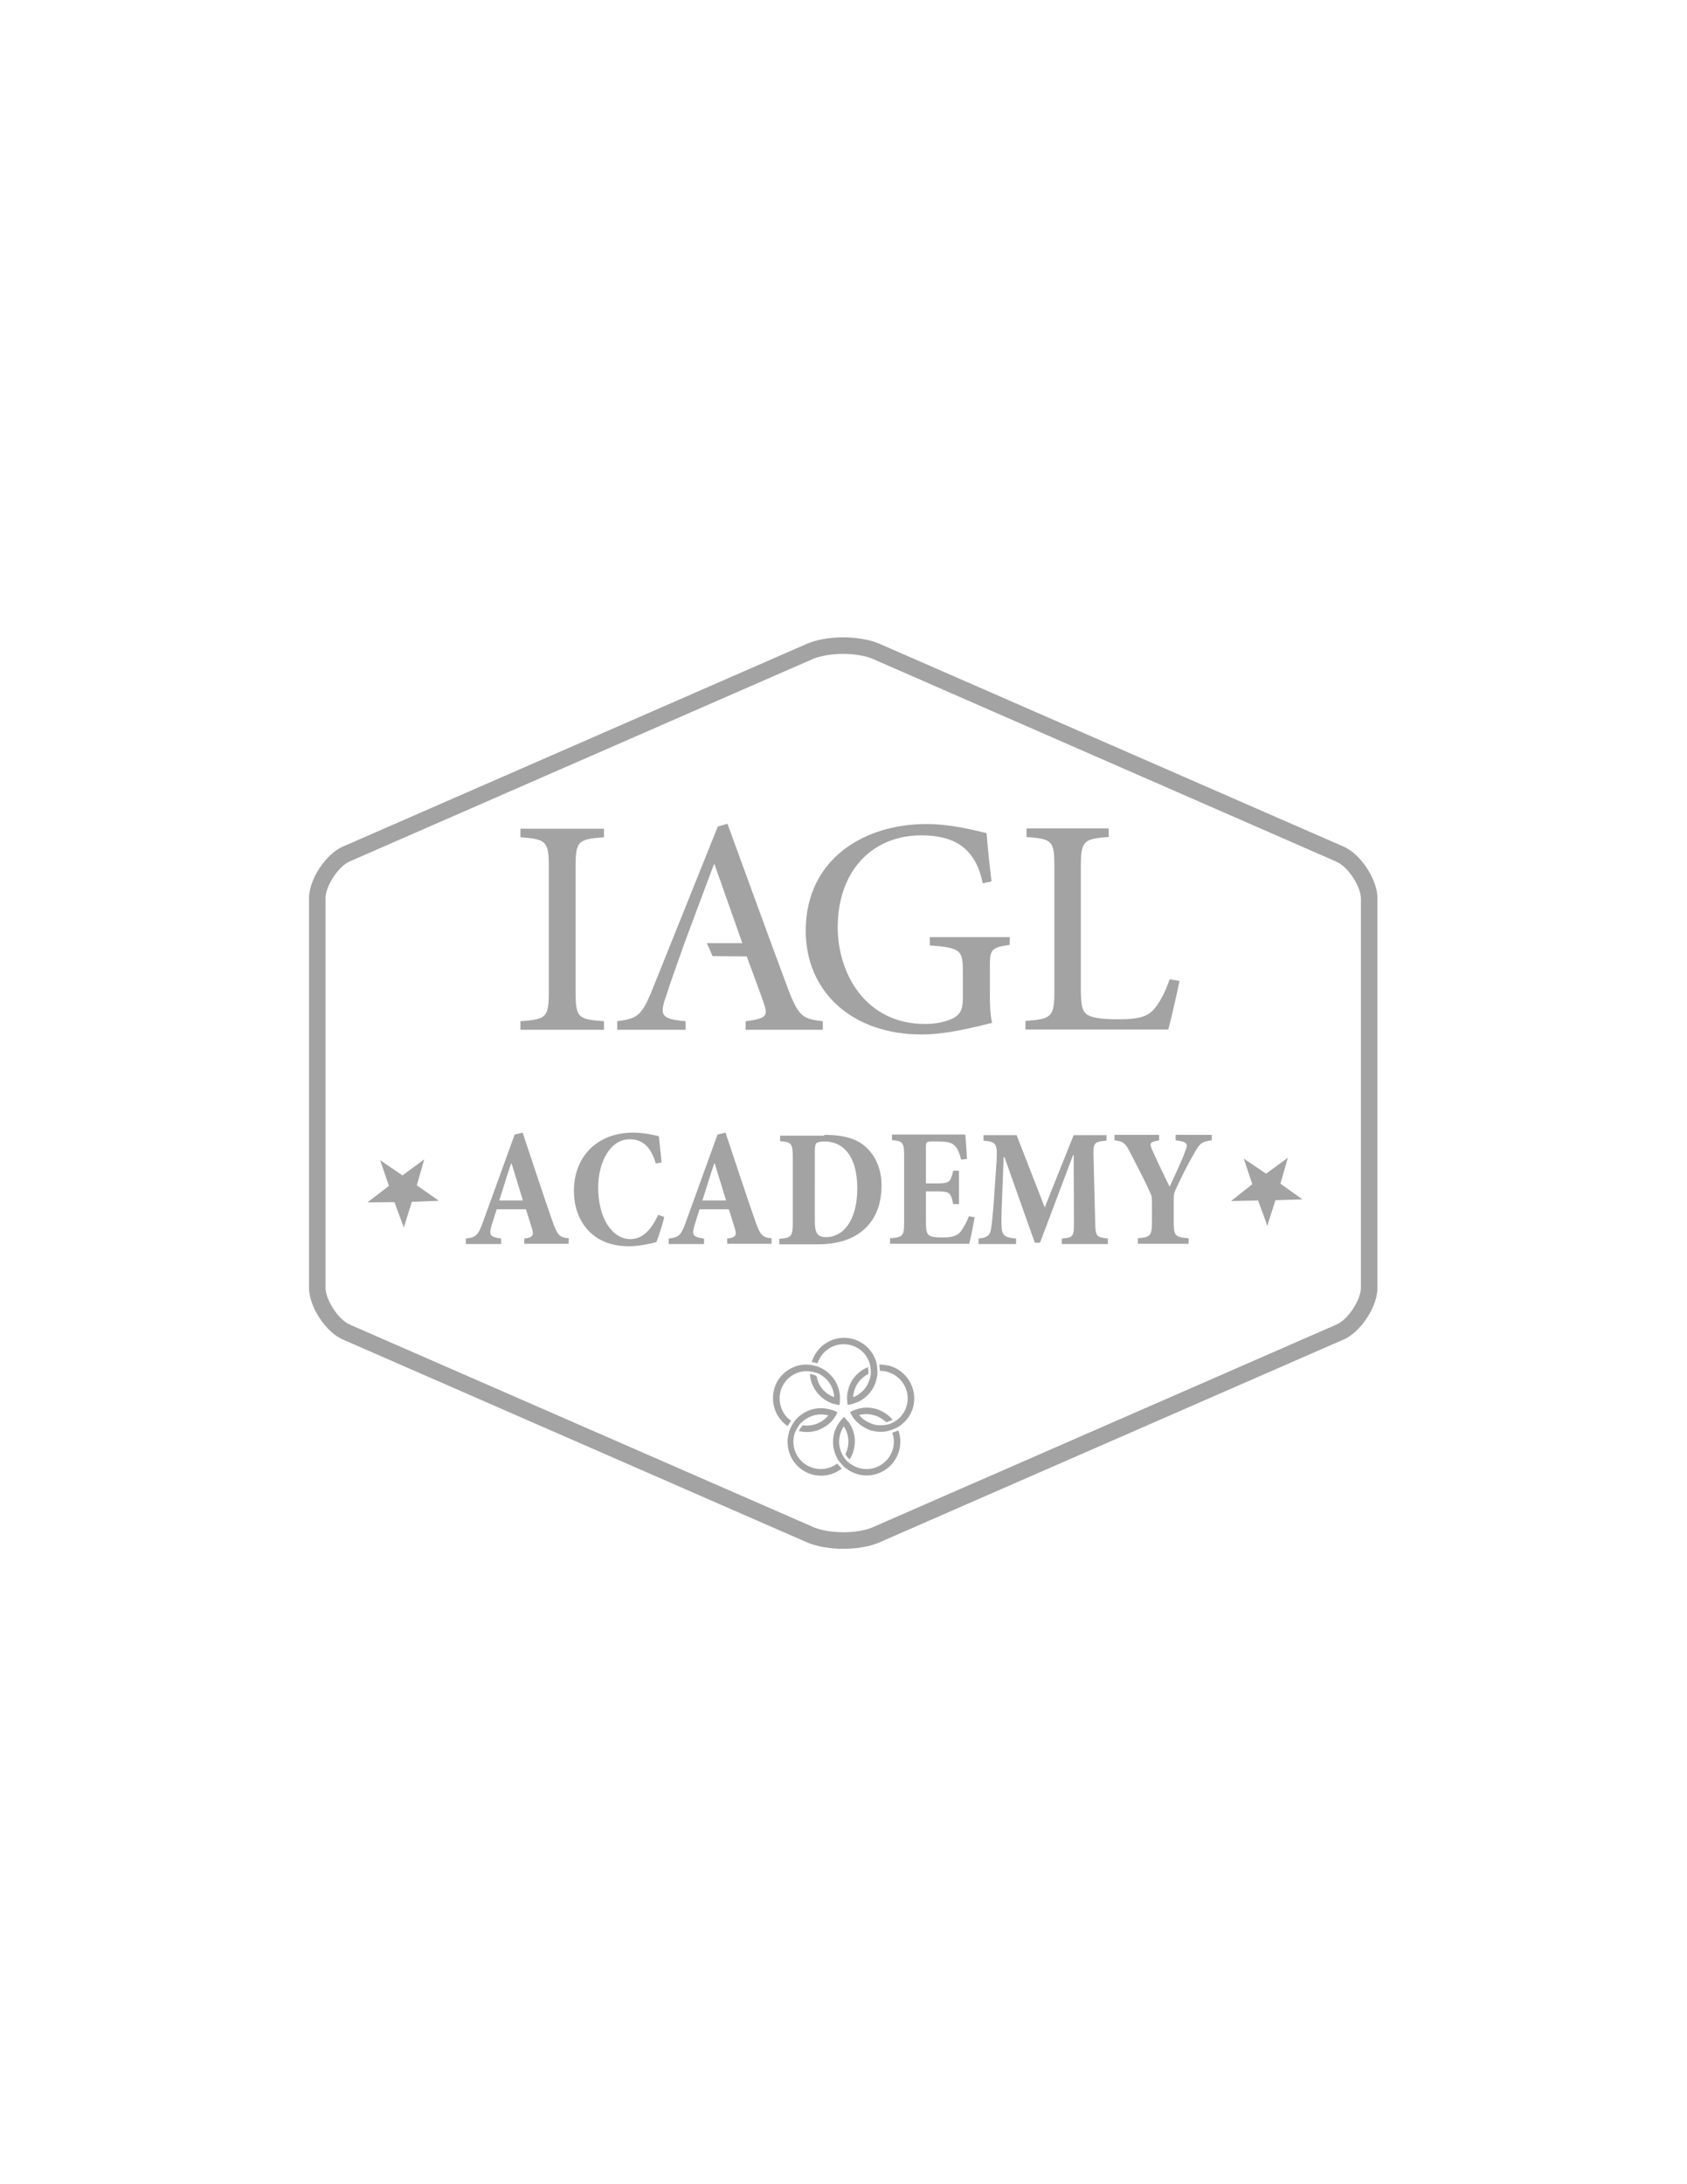 <?xml version="1.0" encoding="utf-8"?>
<!-- Generator: Adobe Illustrator 19.0.0, SVG Export Plug-In . SVG Version: 6.00 Build 0)  -->
<!DOCTYPE svg PUBLIC "-//W3C//DTD SVG 1.1//EN" "http://www.w3.org/Graphics/SVG/1.1/DTD/svg11.dtd">
<svg version="1.1" id="Layer_1" xmlns="http://www.w3.org/2000/svg" xmlns:xlink="http://www.w3.org/1999/xlink" x="0px" y="0px"
	 viewBox="0 0 612 792" enable-background="new 0 0 612 792" xml:space="preserve">
<g id="XMLID_8949_">
	<path id="XMLID_446_" fill="#A4A3A3" d="M306.1,561.6c-0.1,0-0.2,0-0.3,0c-4.8,0-9.9-0.9-13.2-2.4l-167.8-73.3
		c-6.5-2.5-13-12.4-12.7-19.4V326.2c-0.3-7,6.2-16.9,12.7-19.4l167.8-73.3c3.3-1.5,8.4-2.4,13.3-2.4c4.9,0,10,0.9,13.3,2.4
		L487,306.8c6.5,2.5,13,12.4,12.7,19.4v140.3c0.3,7-6.2,16.9-12.7,19.4l-167.8,73.3C316,560.7,311,561.6,306.1,561.6z M305.9,555.6
		c4.1,0,8.4-0.7,10.9-1.9l168-73.4c4.1-1.6,9.1-9.2,8.9-13.6l0-0.1l0-140.5c0.2-4.4-4.8-12.1-8.9-13.6l-0.1-0.1L316.8,239
		c-2.6-1.2-6.9-1.9-10.9-1.9c-4.1,0-8.3,0.7-10.9,1.8l-168,73.4c-4.1,1.6-9.1,9.2-8.9,13.6l0,0.2l0,140.6
		c-0.2,4.4,4.8,12.1,8.9,13.6l0.1,0.1L295,553.7C297.6,554.9,301.9,555.6,305.9,555.6z"/>
</g>
<g id="XMLID_9109_">
	<g id="XMLID_9116_">
		<path id="XMLID_391_" fill="#A4A3A3" d="M323.2,495.4c-1.4-0.4-2.8-0.6-4.2-0.6c0.1,0.8,0.2,1.5,0.2,2.3c1.1,0,2.2,0.1,3.2,0.5
			c5.2,1.7,8.1,7.3,6.4,12.5c-0.7,2.1-2,3.9-3.7,5c-0.3,0.2-0.6,0.4-0.8,0.5c-0.7,0.4-1.4,0.7-2.2,0.9c-0.4,0.1-0.7,0.2-1.1,0.2
			c-1.5,0.2-3.1,0.2-4.6-0.4c-1.5-0.5-2.9-1.3-4-2.4c-0.3-0.3-0.5-0.5-0.7-0.8c0.4-0.1,0.7-0.2,1.1-0.2c1.5-0.3,3.1-0.1,4.7,0.4
			c1.6,0.5,2.9,1.4,4,2.4c0.8-0.2,1.6-0.5,2.3-0.9c-1.4-1.7-3.3-3-5.6-3.8c-2.2-0.7-4.5-0.8-6.7-0.2c-0.3,0.1-0.6,0.2-1,0.3
			c-0.6,0.2-1.1,0.4-1.6,0.7l0,0c-0.2,0.1-0.3,0.2-0.5,0.2c0.1,0.2,0.1,0.3,0.2,0.5c0.3,0.5,0.6,1,0.9,1.5c0.2,0.3,0.4,0.5,0.6,0.8
			c1.5,1.7,3.4,3,5.6,3.8c2.3,0.7,4.6,0.8,6.7,0.2c0.3-0.1,0.6-0.2,1-0.3c0.7-0.2,1.4-0.6,2.1-0.9c0.3-0.2,0.6-0.3,0.8-0.5
			c2.2-1.5,3.9-3.6,4.8-6.3C333.1,504.4,329.6,497.5,323.2,495.4z"/>
		<path id="XMLID_392_" fill="#A4A3A3" d="M323.7,519.5c0.7,2,0.8,4.2,0.1,6.3c-1.7,5.2-7.3,8.1-12.5,6.4c-1.1-0.3-2-0.9-2.9-1.5
			c-0.3-0.2-0.5-0.4-0.8-0.6c-0.6-0.5-1.1-1.1-1.5-1.8c-0.2-0.3-0.4-0.6-0.6-1c-0.7-1.4-1.1-2.9-1.1-4.5c0-1,0.2-2.1,0.5-3.1
			c0.2-0.5,0.4-1,0.6-1.5c0.2-0.3,0.4-0.7,0.6-1c0.2,0.3,0.4,0.6,0.6,1c0,0,0,0,0,0c1.2,2.4,1.4,5,0.6,7.6c-0.2,0.5-0.4,1-0.6,1.5
			c0.4,0.7,0.9,1.4,1.5,1.9c0.5-0.8,1-1.7,1.3-2.7c1-3.1,0.8-6.4-0.7-9.3c-0.2-0.3-0.3-0.6-0.5-0.9c-0.2-0.3-0.4-0.6-0.6-0.8
			c-0.5-0.6-1-1.2-1.5-1.7c-0.6,0.5-1.1,1.1-1.5,1.7c-0.2,0.3-0.4,0.5-0.6,0.8c-0.5,0.8-0.9,1.7-1.3,2.7c-0.4,1.2-0.6,2.5-0.6,3.8
			c0,2.4,0.7,4.6,1.8,6.5c0.2,0.3,0.4,0.6,0.6,0.8c0.5,0.6,1,1.2,1.5,1.7c0.2,0.2,0.5,0.4,0.8,0.6c1.1,0.9,2.3,1.5,3.7,2
			c6.4,2.1,13.3-1.4,15.4-7.8c0.9-2.7,0.8-5.5-0.1-7.9C325.1,519,324.4,519.3,323.7,519.5z"/>
		<path id="XMLID_393_" fill="#A4A3A3" d="M303.7,530.7c-2.5,1.9-5.8,2.5-9,1.5c-2.5-0.8-4.6-2.6-5.8-4.9c-1.2-2.4-1.4-5.1-0.6-7.6
			c0-0.1,0-0.1,0.1-0.2c0.1-0.3,0.2-0.6,0.4-0.9c0.3-0.7,0.8-1.4,1.2-2c0.2-0.3,0.5-0.6,0.8-0.8c2.2-2.2,5.4-3.3,8.6-2.8
			c0.4,0.1,0.7,0.1,1.1,0.2c-0.2,0.3-0.5,0.6-0.7,0.8c-0.7,0.7-1.6,1.4-2.5,1.8c-1.9,1-4,1.3-6.1,1c-0.5,0.6-1,1.3-1.4,2.1
			c2.9,0.7,5.8,0.4,8.5-1c1.5-0.8,2.8-1.8,3.8-3c0.2-0.3,0.4-0.5,0.6-0.8c0.4-0.6,0.8-1.3,1.1-2c-0.7-0.4-1.4-0.7-2.1-0.9
			c0,0-0.1,0-0.1,0c-0.3-0.1-0.6-0.2-0.8-0.2c-4.6-1.2-9.4,0.5-12.3,4c-0.2,0.3-0.4,0.5-0.6,0.8c-0.4,0.6-0.8,1.3-1.1,2
			c-0.1,0.3-0.3,0.6-0.4,0.9c0,0.1-0.1,0.2-0.1,0.4c-1,3.1-0.7,6.4,0.7,9.3c1.5,2.9,4,5.1,7.1,6.1c4,1.3,8.2,0.4,11.3-2
			C304.7,531.9,304.2,531.3,303.7,530.7z"/>
		<path id="XMLID_394_" fill="#A4A3A3" d="M287,515.2c-1.3-0.9-2.4-2.1-3.1-3.6c-1.2-2.4-1.4-5-0.6-7.6c1.4-4.2,5.3-6.9,9.6-6.8
			c0.3,0,0.7,0,1,0.1c0.6,0.1,1.3,0.2,1.9,0.4c0.1,0,0.3,0.1,0.4,0.1c0.4,0.1,0.7,0.3,1,0.4c2.9,1.5,4.8,4.2,5.3,7.3
			c0.1,0.4,0.1,0.7,0.1,1.1c-0.3-0.1-0.7-0.3-1-0.4c-1.9-0.9-3.4-2.4-4.4-4.3c-0.5-1-0.8-2-1-3c-0.3-0.1-0.5-0.2-0.8-0.3
			c-0.5-0.2-1.1-0.3-1.6-0.4c0.1,1.6,0.5,3.2,1.3,4.7c1.4,2.7,3.6,4.7,6.3,5.8c0.3,0.1,0.5,0.2,0.8,0.3c0,0,0.1,0,0.1,0
			c0.7,0.2,1.5,0.4,2.2,0.5c0.2-0.8,0.2-1.5,0.2-2.3c0-0.3,0-0.7,0-1c-0.3-4.5-3.2-8.7-7.6-10.5c-0.3-0.1-0.5-0.2-0.8-0.3
			c-0.1,0-0.1,0-0.1,0c-0.7-0.2-1.5-0.4-2.2-0.5c-0.3,0-0.7-0.1-1-0.1c-5.3-0.2-10.3,3.1-12,8.4c-1,3.1-0.7,6.4,0.7,9.3
			c1,1.9,2.3,3.4,4,4.6C286.2,516.4,286.5,515.8,287,515.2z"/>
		<path id="XMLID_395_" fill="#A4A3A3" d="M296.6,494.3c1.7-5.2,7.3-8.1,12.5-6.4c3.2,1,5.5,3.5,6.4,6.5c0.1,0.3,0.2,0.6,0.2,1
			c0.2,0.8,0.2,1.6,0.2,2.4c0,0.4,0,0.7-0.1,1.1c-0.1,0.5-0.2,1-0.4,1.5c-0.8,2.5-2.6,4.6-4.9,5.8c0,0,0,0,0,0
			c-0.3,0.2-0.7,0.3-1,0.4c0-0.4,0-0.7,0.1-1.1c0.1-0.5,0.2-1,0.4-1.5l0,0c0.8-2.6,2.7-4.6,5-5.8c0.1-0.8,0-1.7-0.1-2.5
			c-3.2,1.3-5.9,4-7,7.5c-0.3,1-0.5,1.9-0.6,2.9c0,0.3,0,0.6,0,0.9c0,0,0,0.1,0,0.1c0,0.8,0.1,1.5,0.2,2.3c0.8-0.1,1.5-0.2,2.2-0.5
			c0.3-0.1,0.6-0.2,0.9-0.3c0.3-0.1,0.6-0.3,1-0.4c2.9-1.5,5.1-4,6.1-7.1c0.3-1,0.5-1.9,0.6-2.9c0-0.3,0-0.7,0-1
			c0-0.8-0.1-1.5-0.2-2.3c-0.1-0.3-0.1-0.7-0.2-1c-1.1-3.8-4-6.9-7.9-8.2c-6.4-2.1-13.3,1.4-15.4,7.8l0,0c0,0.1-0.1,0.3-0.1,0.4
			c0.8,0.1,1.5,0.3,2.3,0.5C296.6,494.4,296.6,494.3,296.6,494.3z"/>
	</g>
</g>
<g id="XMLID_8993_">
	<g id="XMLID_9038_">
		<path id="XMLID_9079_" fill="#A4A3A3" d="M190.2,451.1v-2c3.3-0.4,3.6-1.2,2.6-4.2c-0.6-1.9-1.3-4.3-2-6.4h-10.6
			c-0.5,1.5-1.2,3.6-1.9,6c-0.9,3.3-0.7,4,3.5,4.6v2H169v-2c3.5-0.4,4.4-1,6.1-5.7l11.6-32l2.9-0.7c3.6,10.7,7,21.2,10.7,31.8
			c1.9,5.5,2.7,6.2,6,6.5v2H190.2z M185.6,421.9h-0.2c-1.6,4.6-2.8,8.9-4.3,13.4h8.6L185.6,421.9z"/>
		<path id="XMLID_9068_" fill="#A4A3A3" d="M241,441.3c-0.7,2.7-2,7-2.9,9.1c-1.5,0.4-6.1,1.5-9.9,1.5c-14.4,0-20-10.4-20-20
			c0-12.5,8.4-21.2,21.5-21.2c3.9,0,7.7,0.9,9.3,1.3c0.4,3.4,0.7,6.2,1,9.5l-2.1,0.4c-1.9-6.7-5.4-8.8-9.5-8.8
			c-7,0-11.4,8.3-11.4,17.5c0,11,5,18.7,11.7,18.7c4.4,0,7.5-3.3,10.1-8.8L241,441.3z"/>
		<path id="XMLID_9065_" fill="#A4A3A3" d="M263.8,451.1v-2c3.3-0.4,3.6-1.2,2.6-4.2c-0.6-1.9-1.3-4.3-2-6.4h-10.6
			c-0.5,1.5-1.2,3.6-1.9,6c-0.9,3.3-0.7,4,3.5,4.6v2h-12.8v-2c3.5-0.4,4.4-1,6.1-5.7l11.6-32l2.9-0.7c3.6,10.7,7,21.2,10.7,31.8
			c1.9,5.5,2.7,6.2,6,6.5v2H263.8z M259.3,421.9h-0.2c-1.6,4.6-2.8,8.9-4.3,13.4h8.6L259.3,421.9z"/>
		<path id="XMLID_9062_" fill="#A4A3A3" d="M299,411.5c7.3,0,12.6,1.5,16.1,5.4c2.7,2.9,4.7,7.3,4.7,12.9c0,7.6-2.6,12.8-6.7,16.3
			c-4.1,3.5-9.7,5.1-16.6,5.1h-13.8v-2c4.4-0.3,4.9-0.9,4.9-6v-23.4c0-5.2-0.5-5.7-4.6-6v-2H299z M295.6,443c0,4.1,1,5.6,4.1,5.6
			c6.1,0,11.3-5.9,11.3-17.7c0-6.2-1.5-10.8-3.9-13.5c-2.2-2.5-5-3.5-8.1-3.5c-1.5,0-2.4,0.3-2.8,0.6c-0.4,0.4-0.6,1.2-0.6,3.1V443z
			"/>
		<path id="XMLID_9051_" fill="#A4A3A3" d="M353.6,441.4c-0.4,2.3-1.5,7.8-2,9.6h-28.7v-2c4.6-0.4,5.1-0.7,5.1-5.8v-24.1
			c0-5-0.6-5.3-4.4-5.7v-2h26.6c0.1,1,0.4,5.3,0.6,8.8l-2.1,0.3c-0.6-2.2-1.2-3.9-2.2-4.9c-0.9-1.1-2.5-1.7-6.2-1.7h-2.2
			c-2,0-2.2,0.2-2.2,2.2v13h3.5c4.9,0,5.4-0.2,6.4-4.6h2.1v12.1h-2.1c-0.9-4.4-1.4-4.6-6.4-4.6h-3.5v11.2c0,2.9,0.3,4.3,1.3,4.8
			c0.9,0.6,2.6,0.7,4.8,0.7c3.3,0,5.1-0.5,6.4-2c1-1.3,2.1-3.1,3.1-5.7L353.6,441.4z"/>
		<path id="XMLID_9041_" fill="#A4A3A3" d="M385.2,451.1v-2c4.2-0.4,4.4-0.6,4.4-6.1l-0.1-24.2h-0.2l-12,31.8h-1.9l-11-31h-0.3
			l-0.6,15.8c-0.2,5.1-0.3,8.1-0.1,9.9c0.2,2.8,1.4,3.5,5.2,3.8v2h-13.6v-2c3.2-0.3,4.1-1.2,4.5-3.3c0.3-1.9,0.7-5.4,1.1-11.2
			l0.9-13.1c0.4-6.7,0.1-7.5-4.7-7.9v-2h12l10.2,26.2l10.5-26.2h11.9v2c-4.6,0.4-4.8,0.8-4.7,5.6l0.6,23.8c0.1,5.4,0.4,5.6,4.6,6.1
			v2H385.2z"/>
		<path id="XMLID_9039_" fill="#A4A3A3" d="M439.6,413.5c-3.5,0.4-4.4,1-6.5,4.9c-2.2,3.9-3.6,6.5-6.4,12.5c-0.7,1.5-0.9,2-0.9,4.1
			v7.9c0,5.2,0.4,5.7,5.4,6.1v2h-18.4v-2c4.6-0.4,5.1-0.9,5.1-6.1v-7.1c0-1.5-0.1-2.2-0.6-3.2c-1.5-3.5-3.5-7.3-7.2-14.5
			c-1.9-3.8-2.8-4.3-5.8-4.6v-2h16.2v2c-3.6,0.6-3.5,1.1-2.5,3.5c1.9,4.3,4.1,8.8,6.3,13.3c1.5-3.3,4.3-9,5.8-13.2
			c0.9-2.4,0.7-3.1-3.6-3.6v-2h13.1V413.5z"/>
	</g>
	<g id="XMLID_9017_">
		<polygon id="XMLID_406_" fill="#A4A3A3" points="145.9,443.5 143.1,435.9 133.3,436 141.1,430 137.9,420.7 146,426.2 153.9,420.4 
			151.2,429.8 159.2,435.4 149.4,435.8 146.5,445.1 		"/>
		<g id="XMLID_9018_">
			<polygon id="XMLID_407_" fill="#A4A3A3" points="146.1,431.5 146.1,431.5 146.1,431.5 146.1,431.5 146.1,431.5 			"/>
			<polygon id="XMLID_408_" fill="#A4A3A3" points="146.1,431.5 146.1,431.5 146.1,431.5 			"/>
			<polygon id="XMLID_409_" fill="#A4A3A3" points="146.1,431.5 146.1,431.5 146.1,431.5 			"/>
			<polygon id="XMLID_410_" fill="#A4A3A3" points="150.6,430 150.6,430 153,421.7 152.7,421.9 146.1,431.5 			"/>
			<polygon id="XMLID_411_" fill="#A4A3A3" points="146.1,431.5 146.1,431.5 146.1,431.5 			"/>
			<rect id="XMLID_412_" x="146.1" y="431.5" fill="#A4A3A3" width="0" height="0"/>
			<polygon id="XMLID_413_" fill="#A4A3A3" points="146.1,431.5 146.1,431.5 146.1,431.5 			"/>
			<polygon id="XMLID_414_" fill="#A4A3A3" points="146.1,431.5 152.7,421.9 146,426.8 146.1,431.5 			"/>
			<polygon id="XMLID_415_" fill="#A4A3A3" points="146.1,431.5 149,435.3 157.7,435 157.7,435 146.1,431.5 			"/>
			<polygon id="XMLID_416_" fill="#A4A3A3" points="146.1,431.5 143.5,435.4 146.3,443.3 146.1,431.5 			"/>
			<polygon id="XMLID_417_" fill="#A4A3A3" points="146.1,431.5 146,426.8 146,426.8 138.9,422 146.1,431.5 			"/>
			<polygon id="XMLID_418_" fill="#A4A3A3" points="146.1,431.5 146.1,431.5 146.1,431.5 157.7,435 150.6,430 			"/>
			<polygon id="XMLID_419_" fill="#A4A3A3" points="146.3,443.3 146.4,443.5 149,435.3 146.1,431.5 			"/>
			<polygon id="XMLID_420_" fill="#A4A3A3" points="146.1,431.5 146.1,431.5 135.1,435.3 134.8,435.5 143.5,435.4 143.5,435.4 
				146.1,431.5 			"/>
			<polygon id="XMLID_421_" fill="#A4A3A3" points="146.1,431.5 138.9,422 141.6,430.2 146.1,431.5 			"/>
			<polygon id="XMLID_422_" fill="#A4A3A3" points="141.6,430.2 141.6,430.2 135.1,435.3 146.1,431.5 			"/>
		</g>
	</g>
	<g id="XMLID_8994_">
		<polygon id="XMLID_423_" fill="#A4A3A3" points="459.2,442.9 456.4,435.3 446.6,435.5 454.3,429.4 451.2,420.1 459.3,425.6 
			467.2,419.8 464.5,429.2 472.5,434.9 462.7,435.2 459.7,444.6 		"/>
		<g id="XMLID_8995_">
			<polygon id="XMLID_424_" fill="#A4A3A3" points="459.4,430.9 459.4,430.9 459.4,430.9 459.4,430.9 459.4,430.9 			"/>
			<polygon id="XMLID_425_" fill="#A4A3A3" points="459.4,430.9 459.4,430.9 459.4,430.9 			"/>
			<polygon id="XMLID_426_" fill="#A4A3A3" points="459.4,430.9 459.4,430.9 459.4,430.9 			"/>
			<polygon id="XMLID_427_" fill="#A4A3A3" points="463.9,429.4 463.9,429.4 466.3,421.1 466,421.3 459.4,430.9 			"/>
			<polygon id="XMLID_428_" fill="#A4A3A3" points="459.4,430.9 459.4,430.9 459.4,430.9 			"/>
			<rect id="XMLID_429_" x="459.4" y="430.9" fill="#A4A3A3" width="0" height="0"/>
			<polygon id="XMLID_430_" fill="#A4A3A3" points="459.4,430.9 459.4,430.9 459.4,430.9 			"/>
			<polygon id="XMLID_431_" fill="#A4A3A3" points="459.4,430.9 466,421.3 459.3,426.3 459.4,430.9 			"/>
			<polygon id="XMLID_432_" fill="#A4A3A3" points="459.4,430.9 462.3,434.7 470.9,434.4 470.9,434.4 459.4,430.9 			"/>
			<polygon id="XMLID_433_" fill="#A4A3A3" points="459.4,430.9 456.7,434.8 459.6,442.8 459.4,430.9 			"/>
			<polygon id="XMLID_434_" fill="#A4A3A3" points="459.4,430.9 459.3,426.3 459.3,426.3 452.2,421.4 459.4,430.9 			"/>
			<polygon id="XMLID_435_" fill="#A4A3A3" points="459.4,430.9 459.4,430.9 459.4,430.9 470.9,434.4 463.9,429.4 			"/>
			<polygon id="XMLID_436_" fill="#A4A3A3" points="459.6,442.8 459.7,443 462.3,434.7 459.4,430.9 			"/>
			<polygon id="XMLID_437_" fill="#A4A3A3" points="459.4,430.9 459.4,430.9 448.4,434.7 448.1,434.9 456.7,434.8 456.7,434.8 
				459.4,430.9 			"/>
			<polygon id="XMLID_438_" fill="#A4A3A3" points="459.4,430.9 452.2,421.4 454.9,429.6 459.4,430.9 			"/>
			<polygon id="XMLID_439_" fill="#A4A3A3" points="454.9,429.6 454.9,429.6 448.4,434.7 459.4,430.9 			"/>
		</g>
	</g>
</g>
<g id="XMLID_440_">
	<g id="XMLID_509_">
		<path id="XMLID_515_" fill="#A4A3A3" d="M188.8,373.4v-3.1c9.4-0.7,10.3-1.3,10.3-10.9v-44.9c0-9.5-0.9-10.2-10.3-10.9v-3.1h30.3
			v3.1c-9.4,0.7-10.3,1.3-10.3,10.9v44.9c0,9.7,0.9,10.2,10.3,10.9v3.1H188.8z"/>
		<path id="XMLID_514_" fill="#A4A3A3" d="M286,358.9c-7.3-19.5-15-40.9-22.1-60.2l-3.5,1l-23.7,59c-4,9.9-5.6,10.6-12.8,11.6v3.1
			h24.8v-3.1c-8.6-0.8-9.6-1.9-7.1-9c1.5-4.7,3.2-9.4,5-14.5l1.7-4.8c3.4-9.2,7.1-19,10.7-28.6h0.2l10.1,28.6h-12.9
			c0-0.2,2.1,4.7,2.1,4.7l12.4,0.1c2.5,6.9,4.8,12.9,6.3,17.3c1.5,4.4,0.5,5.3-6.7,6.2v3.1h28v-3.1
			C291.2,369.5,289.7,368.5,286,358.9z"/>
		<path id="XMLID_512_" fill="#A4A3A3" d="M366.4,342.6c-6.9,1-7.3,1.6-7.3,8.2v9.5c0,3.9,0.1,7.5,0.8,10.6
			c-7.1,1.7-16.5,4.2-25.6,4.2c-25.1,0-42-15.4-42-37.6c0-26.1,21.3-38.7,43.7-38.7c9.5,0,18.3,2.5,21.9,3.3
			c0.3,3.9,0.9,10.1,1.8,17.5l-3.2,0.7c-2.7-13.7-11.4-17.4-22.3-17.4c-17.5,0-30.3,12.6-30.3,33.4c0,16.2,9.7,35,31.8,35
			c3.9,0,7.4-0.8,9.9-2c2.3-1.2,3.7-2.6,3.7-7.3v-9.5c0-8.1-0.8-8.8-12-9.7v-3h29V342.6z"/>
		<path id="XMLID_510_" fill="#A4A3A3" d="M427.9,355.7c-0.7,3.5-3.1,14.2-4.1,17.6H372v-3.1c9.6-0.7,10.5-1.5,10.5-11v-44.9
			c0-9.5-0.8-10.1-10.1-10.8v-3.1h29.8v3.1c-9,0.7-10.1,1.2-10.1,10.8v44.4c0,6.1,0.6,8.3,2.6,9.4c2.3,1.2,6.2,1.5,11,1.5
			c6.3,0,10.2-0.6,12.8-3.5c1.9-2.2,4.1-5.8,5.8-11L427.9,355.7z"/>
	</g>
</g>
</svg>
